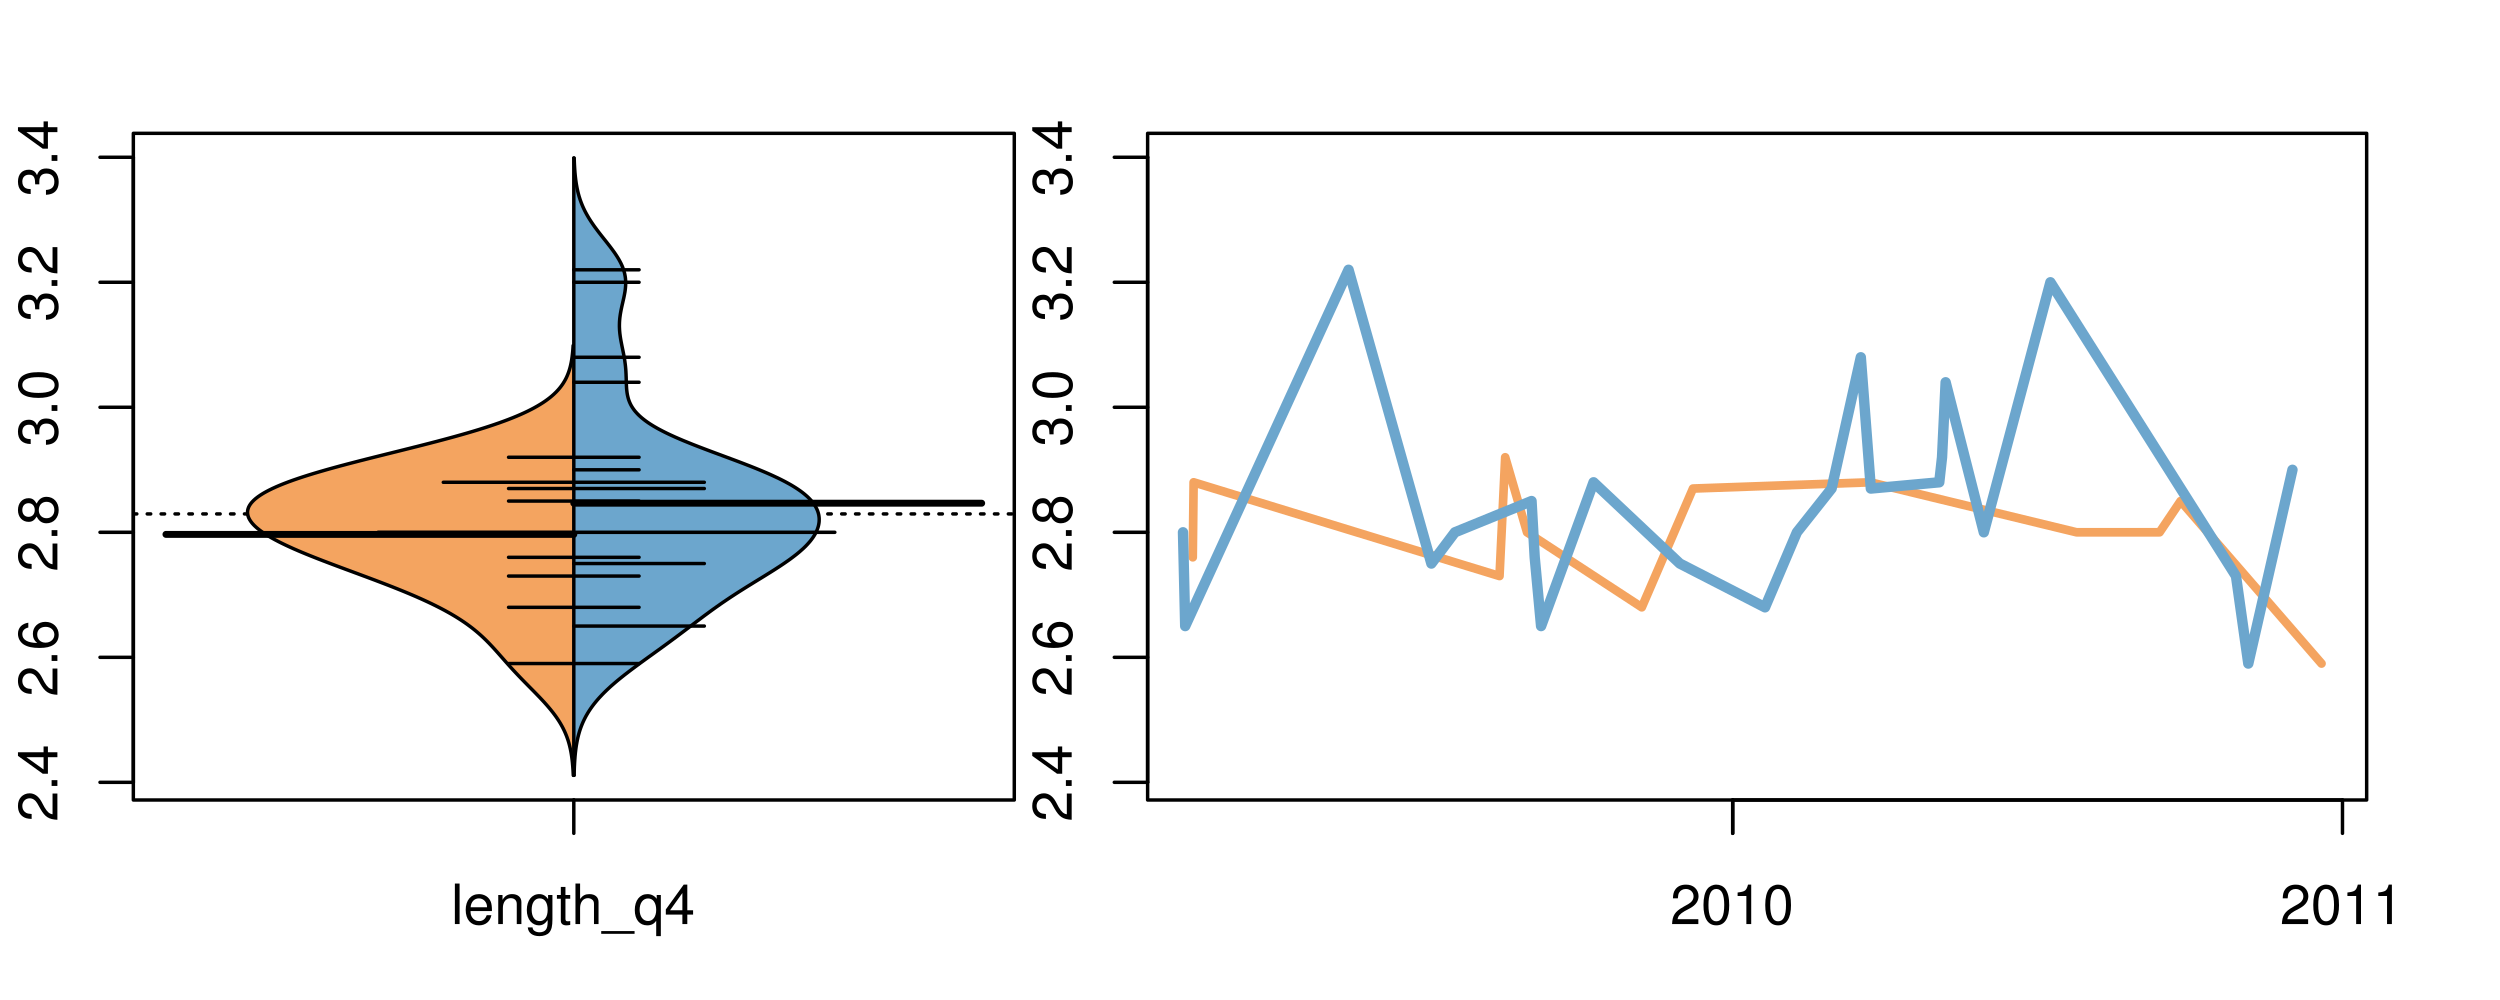 <?xml version="1.0" encoding="UTF-8"?>
<svg xmlns="http://www.w3.org/2000/svg" xmlns:xlink="http://www.w3.org/1999/xlink" width="540pt" height="216pt" viewBox="0 0 540 216" version="1.1">
<defs>
<g>
<symbol overflow="visible" id="glyph0-0">
<path style="stroke:none;" d="M -1.047 -6.078 L -1.047 -1.594 C -1.734 -1.703 -2.188 -2.094 -2.797 -3.125 L -3.438 -4.328 C -4.094 -5.516 -4.969 -6.125 -6.016 -6.125 C -6.719 -6.125 -7.375 -5.844 -7.844 -5.344 C -8.297 -4.844 -8.516 -4.219 -8.516 -3.406 C -8.516 -2.328 -8.125 -1.531 -7.406 -1.062 C -6.953 -0.75 -6.422 -0.625 -5.562 -0.594 L -5.562 -1.656 C -6.125 -1.688 -6.484 -1.766 -6.75 -1.906 C -7.266 -2.188 -7.578 -2.734 -7.578 -3.375 C -7.578 -4.328 -6.906 -5.047 -5.984 -5.047 C -5.312 -5.047 -4.734 -4.656 -4.312 -3.906 L -3.688 -2.797 C -2.672 -1.016 -1.875 -0.5 0 -0.406 L 0 -6.078 Z M -1.047 -6.078 "/>
</symbol>
<symbol overflow="visible" id="glyph0-1">
<path style="stroke:none;" d="M -1.25 -2.297 L -1.25 -1.047 L 0 -1.047 L 0 -2.297 Z M -1.25 -2.297 "/>
</symbol>
<symbol overflow="visible" id="glyph0-2">
<path style="stroke:none;" d="M -2.047 -3.922 L 0 -3.922 L 0 -4.984 L -2.047 -4.984 L -2.047 -6.234 L -2.984 -6.234 L -2.984 -4.984 L -8.516 -4.984 L -8.516 -4.203 L -3.156 -0.344 L -2.047 -0.344 Z M -2.984 -3.922 L -2.984 -1.266 L -6.703 -3.922 Z M -2.984 -3.922 "/>
</symbol>
<symbol overflow="visible" id="glyph0-3">
<path style="stroke:none;" d="M -6.281 -5.969 C -7.688 -5.766 -8.516 -4.859 -8.516 -3.562 C -8.516 -2.625 -8.047 -1.781 -7.297 -1.281 C -6.469 -0.75 -5.422 -0.516 -3.875 -0.516 C -2.453 -0.516 -1.531 -0.734 -0.781 -1.234 C -0.094 -1.688 0.281 -2.438 0.281 -3.375 C 0.281 -4.984 -0.922 -6.156 -2.594 -6.156 C -4.172 -6.156 -5.297 -5.078 -5.297 -3.547 C -5.297 -2.719 -4.969 -2.047 -4.344 -1.594 C -6.422 -1.609 -7.578 -2.281 -7.578 -3.484 C -7.578 -4.234 -7.109 -4.75 -6.281 -4.922 Z M -4.359 -3.422 C -4.359 -4.438 -3.641 -5.078 -2.516 -5.078 C -1.438 -5.078 -0.656 -4.359 -0.656 -3.391 C -0.656 -2.406 -1.469 -1.656 -2.562 -1.656 C -3.625 -1.656 -4.359 -2.375 -4.359 -3.422 Z M -4.359 -3.422 "/>
</symbol>
<symbol overflow="visible" id="glyph0-4">
<path style="stroke:none;" d="M -4.469 -4.688 C -5 -5.562 -5.438 -5.859 -6.234 -5.859 C -7.578 -5.859 -8.516 -4.812 -8.516 -3.297 C -8.516 -1.797 -7.578 -0.75 -6.234 -0.75 C -5.453 -0.75 -5.016 -1.031 -4.469 -1.891 C -4.016 -0.922 -3.297 -0.438 -2.359 -0.438 C -0.797 -0.438 0.281 -1.625 0.281 -3.297 C 0.281 -4.984 -0.797 -6.156 -2.359 -6.156 C -3.297 -6.156 -4.016 -5.672 -4.469 -4.688 Z M -7.578 -3.297 C -7.578 -4.203 -7.047 -4.781 -6.219 -4.781 C -5.422 -4.781 -4.891 -4.188 -4.891 -3.297 C -4.891 -2.406 -5.422 -1.828 -6.234 -1.828 C -7.047 -1.828 -7.578 -2.406 -7.578 -3.297 Z M -4.016 -3.297 C -4.016 -4.359 -3.344 -5.078 -2.344 -5.078 C -1.328 -5.078 -0.656 -4.359 -0.656 -3.281 C -0.656 -2.25 -1.344 -1.531 -2.344 -1.531 C -3.344 -1.531 -4.016 -2.25 -4.016 -3.297 Z M -4.016 -3.297 "/>
</symbol>
<symbol overflow="visible" id="glyph0-5">
<path style="stroke:none;" d="M -3.906 -2.656 L -3.906 -3.234 C -3.906 -4.391 -3.391 -4.984 -2.359 -4.984 C -1.297 -4.984 -0.656 -4.328 -0.656 -3.234 C -0.656 -2.078 -1.234 -1.516 -2.469 -1.438 L -2.469 -0.391 C -1.781 -0.438 -1.344 -0.547 -0.953 -0.75 C -0.141 -1.188 0.281 -2.031 0.281 -3.188 C 0.281 -4.938 -0.766 -6.078 -2.375 -6.078 C -3.453 -6.078 -4.062 -5.656 -4.406 -4.625 C -4.719 -5.422 -5.312 -5.812 -6.172 -5.812 C -7.625 -5.812 -8.516 -4.844 -8.516 -3.234 C -8.516 -1.516 -7.578 -0.594 -5.766 -0.562 L -5.766 -1.625 C -6.281 -1.625 -6.562 -1.688 -6.828 -1.812 C -7.297 -2.047 -7.578 -2.578 -7.578 -3.234 C -7.578 -4.172 -7.031 -4.734 -6.125 -4.734 C -5.531 -4.734 -5.172 -4.531 -4.984 -4.062 C -4.859 -3.766 -4.812 -3.391 -4.797 -2.656 Z M -3.906 -2.656 "/>
</symbol>
<symbol overflow="visible" id="glyph0-6">
<path style="stroke:none;" d="M -8.516 -3.297 C -8.516 -2.516 -8.156 -1.781 -7.578 -1.344 C -6.828 -0.797 -5.688 -0.516 -4.109 -0.516 C -1.25 -0.516 0.281 -1.469 0.281 -3.297 C 0.281 -5.094 -1.25 -6.078 -4.047 -6.078 C -5.703 -6.078 -6.797 -5.812 -7.578 -5.25 C -8.172 -4.812 -8.516 -4.109 -8.516 -3.297 Z M -7.578 -3.297 C -7.578 -4.438 -6.422 -5 -4.141 -5 C -1.734 -5 -0.594 -4.453 -0.594 -3.281 C -0.594 -2.156 -1.781 -1.594 -4.109 -1.594 C -6.438 -1.594 -7.578 -2.156 -7.578 -3.297 Z M -7.578 -3.297 "/>
</symbol>
<symbol overflow="visible" id="glyph0-7">
<path style="stroke:none;" d="M -8.75 -5.938 L -8.75 -4.938 L -5.5 -4.938 C -6.125 -4.531 -6.469 -3.859 -6.469 -3.016 C -6.469 -1.375 -5.156 -0.312 -3.156 -0.312 C -1.031 -0.312 0.281 -1.359 0.281 -3.047 C 0.281 -3.906 -0.047 -4.516 -0.828 -5.047 L 0 -5.047 L 0 -5.938 Z M -5.531 -3.188 C -5.531 -4.266 -4.578 -4.938 -3.078 -4.938 C -1.625 -4.938 -0.656 -4.25 -0.656 -3.188 C -0.656 -2.094 -1.625 -1.359 -3.094 -1.359 C -4.562 -1.359 -5.531 -2.094 -5.531 -3.188 Z M -5.531 -3.188 "/>
</symbol>
<symbol overflow="visible" id="glyph0-8">
<path style="stroke:none;" d="M -6.281 -3.094 L -6.281 -2.047 L -7.266 -2.047 C -7.688 -2.047 -7.906 -2.297 -7.906 -2.75 C -7.906 -2.828 -7.906 -2.875 -7.891 -3.094 L -8.719 -3.094 C -8.766 -2.875 -8.781 -2.734 -8.781 -2.531 C -8.781 -1.609 -8.25 -1.062 -7.359 -1.062 L -6.281 -1.062 L -6.281 -0.219 L -5.469 -0.219 L -5.469 -1.062 L 0 -1.062 L 0 -2.047 L -5.469 -2.047 L -5.469 -3.094 Z M -6.281 -3.094 "/>
</symbol>
<symbol overflow="visible" id="glyph0-9">
<path style="stroke:none;" d="M 1.516 -6.938 L 1.516 0.266 L 2.109 0.266 L 2.109 -6.938 Z M 1.516 -6.938 "/>
</symbol>
<symbol overflow="visible" id="glyph0-10">
<path style="stroke:none;" d="M -6.469 -3.266 C -6.469 -1.5 -5.203 -0.438 -3.094 -0.438 C -0.984 -0.438 0.281 -1.484 0.281 -3.281 C 0.281 -5.047 -0.984 -6.125 -3.047 -6.125 C -5.219 -6.125 -6.469 -5.078 -6.469 -3.266 Z M -5.547 -3.281 C -5.547 -4.406 -4.625 -5.078 -3.062 -5.078 C -1.578 -5.078 -0.641 -4.375 -0.641 -3.281 C -0.641 -2.156 -1.578 -1.469 -3.094 -1.469 C -4.609 -1.469 -5.547 -2.156 -5.547 -3.281 Z M -5.547 -3.281 "/>
</symbol>
<symbol overflow="visible" id="glyph0-11">
<path style="stroke:none;" d="M -8.75 -1.828 L -8.75 -0.812 L 0 -0.812 L 0 -1.828 Z M -8.75 -1.828 "/>
</symbol>
<symbol overflow="visible" id="glyph0-12">
<path style="stroke:none;" d="M 0 -3.422 L -6.281 -5.828 L -6.281 -4.703 L -1.188 -2.922 L -6.281 -1.25 L -6.281 -0.125 L 0 -2.328 Z M 0 -3.422 "/>
</symbol>
<symbol overflow="visible" id="glyph0-13">
<path style="stroke:none;" d="M -0.594 -6.422 C -0.562 -6.312 -0.562 -6.266 -0.562 -6.203 C -0.562 -5.859 -0.75 -5.656 -1.062 -5.656 L -4.75 -5.656 C -5.875 -5.656 -6.469 -4.844 -6.469 -3.297 C -6.469 -2.391 -6.203 -1.625 -5.734 -1.219 C -5.406 -0.922 -5.047 -0.797 -4.422 -0.781 L -4.422 -1.781 C -5.203 -1.875 -5.547 -2.328 -5.547 -3.266 C -5.547 -4.156 -5.203 -4.672 -4.609 -4.672 L -4.344 -4.672 C -3.922 -4.672 -3.75 -4.422 -3.641 -3.625 C -3.469 -2.203 -3.422 -1.984 -3.266 -1.609 C -2.969 -0.875 -2.406 -0.5 -1.578 -0.5 C -0.438 -0.5 0.281 -1.297 0.281 -2.562 C 0.281 -3.359 0 -4 -0.641 -4.703 C -0.016 -4.781 0.281 -5.094 0.281 -5.734 C 0.281 -5.938 0.25 -6.094 0.172 -6.422 Z M -1.984 -4.672 C -1.641 -4.672 -1.438 -4.578 -1.156 -4.266 C -0.797 -3.859 -0.594 -3.375 -0.594 -2.781 C -0.594 -2 -0.969 -1.547 -1.609 -1.547 C -2.266 -1.547 -2.609 -1.984 -2.766 -3.062 C -2.906 -4.109 -2.953 -4.328 -3.109 -4.672 Z M -1.984 -4.672 "/>
</symbol>
<symbol overflow="visible" id="glyph0-14">
<path style="stroke:none;" d="M 0 -5.781 L -6.281 -5.781 L -6.281 -4.781 L -2.719 -4.781 C -1.438 -4.781 -0.594 -4.109 -0.594 -3.078 C -0.594 -2.281 -1.078 -1.781 -1.844 -1.781 L -6.281 -1.781 L -6.281 -0.781 L -1.438 -0.781 C -0.391 -0.781 0.281 -1.562 0.281 -2.781 C 0.281 -3.703 -0.047 -4.297 -0.875 -4.891 L 0 -4.891 Z M 0 -5.781 "/>
</symbol>
<symbol overflow="visible" id="glyph0-15">
<path style="stroke:none;" d="M -2.812 -6.156 C -3.766 -6.156 -4.344 -6.078 -4.812 -5.906 C -5.844 -5.5 -6.469 -4.531 -6.469 -3.359 C -6.469 -1.609 -5.125 -0.484 -3.062 -0.484 C -1 -0.484 0.281 -1.578 0.281 -3.344 C 0.281 -4.781 -0.547 -5.766 -1.906 -6.031 L -1.906 -5.016 C -1.078 -4.734 -0.641 -4.172 -0.641 -3.375 C -0.641 -2.734 -0.938 -2.203 -1.469 -1.859 C -1.828 -1.625 -2.188 -1.531 -2.812 -1.531 Z M -3.625 -1.547 C -4.781 -1.625 -5.547 -2.344 -5.547 -3.344 C -5.547 -4.328 -4.734 -5.094 -3.703 -5.094 C -3.672 -5.094 -3.641 -5.094 -3.625 -5.078 Z M -3.625 -1.547 "/>
</symbol>
<symbol overflow="visible" id="glyph1-0">
<path style="stroke:none;" d="M 1.828 -8.75 L 0.812 -8.75 L 0.812 0 L 1.828 0 Z M 1.828 -8.75 "/>
</symbol>
<symbol overflow="visible" id="glyph1-1">
<path style="stroke:none;" d="M 6.156 -2.812 C 6.156 -3.766 6.078 -4.344 5.906 -4.812 C 5.5 -5.844 4.531 -6.469 3.359 -6.469 C 1.609 -6.469 0.484 -5.125 0.484 -3.062 C 0.484 -1 1.578 0.281 3.344 0.281 C 4.781 0.281 5.766 -0.547 6.031 -1.906 L 5.016 -1.906 C 4.734 -1.078 4.172 -0.641 3.375 -0.641 C 2.734 -0.641 2.203 -0.938 1.859 -1.469 C 1.625 -1.828 1.531 -2.188 1.531 -2.812 Z M 1.547 -3.625 C 1.625 -4.781 2.344 -5.547 3.344 -5.547 C 4.328 -5.547 5.094 -4.734 5.094 -3.703 C 5.094 -3.672 5.094 -3.641 5.078 -3.625 Z M 1.547 -3.625 "/>
</symbol>
<symbol overflow="visible" id="glyph1-2">
<path style="stroke:none;" d="M 0.844 -6.281 L 0.844 0 L 1.844 0 L 1.844 -3.469 C 1.844 -4.75 2.516 -5.594 3.547 -5.594 C 4.344 -5.594 4.844 -5.109 4.844 -4.359 L 4.844 0 L 5.844 0 L 5.844 -4.75 C 5.844 -5.797 5.062 -6.469 3.859 -6.469 C 2.922 -6.469 2.312 -6.109 1.766 -5.234 L 1.766 -6.281 Z M 0.844 -6.281 "/>
</symbol>
<symbol overflow="visible" id="glyph1-3">
<path style="stroke:none;" d="M 4.938 -6.281 L 4.938 -5.375 C 4.438 -6.125 3.828 -6.469 3.031 -6.469 C 1.422 -6.469 0.344 -5.078 0.344 -3.031 C 0.344 -2 0.625 -1.156 1.141 -0.562 C 1.609 -0.031 2.281 0.281 2.938 0.281 C 3.734 0.281 4.281 -0.062 4.844 -0.859 L 4.844 -0.531 C 4.844 0.328 4.734 0.844 4.484 1.188 C 4.219 1.562 3.703 1.781 3.094 1.781 C 2.641 1.781 2.234 1.656 1.953 1.438 C 1.734 1.266 1.625 1.094 1.578 0.719 L 0.547 0.719 C 0.656 1.906 1.578 2.609 3.062 2.609 C 4 2.609 4.797 2.312 5.203 1.812 C 5.688 1.234 5.875 0.438 5.875 -1.031 L 5.875 -6.281 Z M 3.125 -5.547 C 4.219 -5.547 4.844 -4.625 4.844 -3.062 C 4.844 -1.562 4.203 -0.641 3.141 -0.641 C 2.047 -0.641 1.391 -1.578 1.391 -3.094 C 1.391 -4.609 2.062 -5.547 3.125 -5.547 Z M 3.125 -5.547 "/>
</symbol>
<symbol overflow="visible" id="glyph1-4">
<path style="stroke:none;" d="M 3.047 -6.281 L 2.016 -6.281 L 2.016 -8.016 L 1.016 -8.016 L 1.016 -6.281 L 0.172 -6.281 L 0.172 -5.469 L 1.016 -5.469 L 1.016 -0.719 C 1.016 -0.078 1.453 0.281 2.234 0.281 C 2.469 0.281 2.719 0.25 3.047 0.188 L 3.047 -0.641 C 2.922 -0.609 2.766 -0.594 2.562 -0.594 C 2.141 -0.594 2.016 -0.719 2.016 -1.156 L 2.016 -5.469 L 3.047 -5.469 Z M 3.047 -6.281 "/>
</symbol>
<symbol overflow="visible" id="glyph1-5">
<path style="stroke:none;" d="M 0.844 -8.75 L 0.844 0 L 1.844 0 L 1.844 -3.469 C 1.844 -4.75 2.516 -5.594 3.547 -5.594 C 3.859 -5.594 4.188 -5.484 4.422 -5.297 C 4.719 -5.094 4.844 -4.797 4.844 -4.359 L 4.844 0 L 5.828 0 L 5.828 -4.75 C 5.828 -5.812 5.078 -6.469 3.859 -6.469 C 2.969 -6.469 2.422 -6.188 1.844 -5.422 L 1.844 -8.75 Z M 0.844 -8.75 "/>
</symbol>
<symbol overflow="visible" id="glyph1-6">
<path style="stroke:none;" d="M 6.938 1.516 L -0.266 1.516 L -0.266 2.109 L 6.938 2.109 Z M 6.938 1.516 "/>
</symbol>
<symbol overflow="visible" id="glyph1-7">
<path style="stroke:none;" d="M 5.938 2.609 L 5.938 -6.281 L 5.047 -6.281 L 5.047 -5.453 C 4.578 -6.109 3.875 -6.469 3.047 -6.469 C 1.391 -6.469 0.312 -5.109 0.312 -3.031 C 0.312 -0.984 1.344 0.281 3 0.281 C 3.875 0.281 4.469 -0.031 4.938 -0.719 L 4.938 2.609 Z M 3.188 -5.531 C 4.266 -5.531 4.938 -4.578 4.938 -3.062 C 4.938 -1.625 4.25 -0.656 3.188 -0.656 C 2.094 -0.656 1.359 -1.625 1.359 -3.094 C 1.359 -4.547 2.094 -5.531 3.188 -5.531 Z M 3.188 -5.531 "/>
</symbol>
<symbol overflow="visible" id="glyph1-8">
<path style="stroke:none;" d="M 3.922 -2.047 L 3.922 0 L 4.984 0 L 4.984 -2.047 L 6.234 -2.047 L 6.234 -2.984 L 4.984 -2.984 L 4.984 -8.516 L 4.203 -8.516 L 0.344 -3.156 L 0.344 -2.047 Z M 3.922 -2.984 L 1.266 -2.984 L 3.922 -6.703 Z M 3.922 -2.984 "/>
</symbol>
<symbol overflow="visible" id="glyph1-9">
<path style="stroke:none;" d="M 6.078 -1.047 L 1.594 -1.047 C 1.703 -1.734 2.094 -2.188 3.125 -2.797 L 4.328 -3.438 C 5.516 -4.094 6.125 -4.969 6.125 -6.016 C 6.125 -6.719 5.844 -7.375 5.344 -7.844 C 4.844 -8.297 4.219 -8.516 3.406 -8.516 C 2.328 -8.516 1.531 -8.125 1.062 -7.406 C 0.75 -6.953 0.625 -6.422 0.594 -5.562 L 1.656 -5.562 C 1.688 -6.125 1.766 -6.484 1.906 -6.75 C 2.188 -7.266 2.734 -7.578 3.375 -7.578 C 4.328 -7.578 5.047 -6.906 5.047 -5.984 C 5.047 -5.312 4.656 -4.734 3.906 -4.312 L 2.797 -3.688 C 1.016 -2.672 0.5 -1.875 0.406 0 L 6.078 0 Z M 6.078 -1.047 "/>
</symbol>
<symbol overflow="visible" id="glyph1-10">
<path style="stroke:none;" d="M 3.297 -8.516 C 2.516 -8.516 1.781 -8.156 1.344 -7.578 C 0.797 -6.828 0.516 -5.688 0.516 -4.109 C 0.516 -1.25 1.469 0.281 3.297 0.281 C 5.094 0.281 6.078 -1.25 6.078 -4.047 C 6.078 -5.703 5.812 -6.797 5.25 -7.578 C 4.812 -8.172 4.109 -8.516 3.297 -8.516 Z M 3.297 -7.578 C 4.438 -7.578 5 -6.422 5 -4.141 C 5 -1.734 4.453 -0.594 3.281 -0.594 C 2.156 -0.594 1.594 -1.781 1.594 -4.109 C 1.594 -6.438 2.156 -7.578 3.297 -7.578 Z M 3.297 -7.578 "/>
</symbol>
<symbol overflow="visible" id="glyph1-11">
<path style="stroke:none;" d="M 3.109 -6.062 L 3.109 0 L 4.156 0 L 4.156 -8.516 L 3.469 -8.516 C 3.094 -7.203 2.859 -7.016 1.219 -6.812 L 1.219 -6.062 Z M 3.109 -6.062 "/>
</symbol>
</g>
<clipPath id="clip1">
  <path d="M 28.801 28.801 L 220.086 28.801 L 220.086 173.801 L 28.801 173.801 Z M 28.801 28.801 "/>
</clipPath>
<clipPath id="clip2">
  <path d="M 247.887 28.801 L 512.199 28.801 L 512.199 173.801 L 247.887 173.801 Z M 247.887 28.801 "/>
</clipPath>
<clipPath id="clip3">
  <path d="M 233.484 14.398 L 526.598 14.398 L 526.598 188.199 L 233.484 188.199 Z M 233.484 14.398 "/>
</clipPath>
<clipPath id="clip4">
  <path d="M 247.887 28.801 L 512.199 28.801 L 512.199 173.801 L 247.887 173.801 Z M 247.887 28.801 "/>
</clipPath>
</defs>
<g id="surface931">
<path style="fill:none;stroke-width:0.75;stroke-linecap:round;stroke-linejoin:round;stroke:rgb(0%,0%,0%);stroke-opacity:1;stroke-miterlimit:10;" d="M 28.801 172.801 L 219.086 172.801 L 219.086 28.801 L 28.801 28.801 L 28.801 172.801 "/>
<path style="fill:none;stroke-width:0.75;stroke-linecap:round;stroke-linejoin:round;stroke:rgb(0%,0%,0%);stroke-opacity:1;stroke-miterlimit:10;" d="M 28.801 168.98 L 28.801 33.969 "/>
<path style="fill:none;stroke-width:0.75;stroke-linecap:round;stroke-linejoin:round;stroke:rgb(0%,0%,0%);stroke-opacity:1;stroke-miterlimit:10;" d="M 28.801 168.98 L 21.602 168.98 "/>
<path style="fill:none;stroke-width:0.75;stroke-linecap:round;stroke-linejoin:round;stroke:rgb(0%,0%,0%);stroke-opacity:1;stroke-miterlimit:10;" d="M 28.801 141.98 L 21.602 141.98 "/>
<path style="fill:none;stroke-width:0.75;stroke-linecap:round;stroke-linejoin:round;stroke:rgb(0%,0%,0%);stroke-opacity:1;stroke-miterlimit:10;" d="M 28.801 114.977 L 21.602 114.977 "/>
<path style="fill:none;stroke-width:0.75;stroke-linecap:round;stroke-linejoin:round;stroke:rgb(0%,0%,0%);stroke-opacity:1;stroke-miterlimit:10;" d="M 28.801 87.973 L 21.602 87.973 "/>
<path style="fill:none;stroke-width:0.75;stroke-linecap:round;stroke-linejoin:round;stroke:rgb(0%,0%,0%);stroke-opacity:1;stroke-miterlimit:10;" d="M 28.801 60.973 L 21.602 60.973 "/>
<path style="fill:none;stroke-width:0.75;stroke-linecap:round;stroke-linejoin:round;stroke:rgb(0%,0%,0%);stroke-opacity:1;stroke-miterlimit:10;" d="M 28.801 33.969 L 21.602 33.969 "/>
<g style="fill:rgb(0%,0%,0%);fill-opacity:1;">
  <use xlink:href="#glyph0-0" x="12.396" y="177.48"/>
  <use xlink:href="#glyph0-1" x="12.396" y="170.809"/>
  <use xlink:href="#glyph0-2" x="12.396" y="167.473"/>
</g>
<g style="fill:rgb(0%,0%,0%);fill-opacity:1;">
  <use xlink:href="#glyph0-0" x="12.396" y="150.48"/>
  <use xlink:href="#glyph0-1" x="12.396" y="143.809"/>
  <use xlink:href="#glyph0-3" x="12.396" y="140.473"/>
</g>
<g style="fill:rgb(0%,0%,0%);fill-opacity:1;">
  <use xlink:href="#glyph0-0" x="12.396" y="123.477"/>
  <use xlink:href="#glyph0-1" x="12.396" y="116.805"/>
  <use xlink:href="#glyph0-4" x="12.396" y="113.469"/>
</g>
<g style="fill:rgb(0%,0%,0%);fill-opacity:1;">
  <use xlink:href="#glyph0-5" x="12.396" y="96.473"/>
  <use xlink:href="#glyph0-1" x="12.396" y="89.801"/>
  <use xlink:href="#glyph0-6" x="12.396" y="86.465"/>
</g>
<g style="fill:rgb(0%,0%,0%);fill-opacity:1;">
  <use xlink:href="#glyph0-5" x="12.396" y="69.473"/>
  <use xlink:href="#glyph0-1" x="12.396" y="62.801"/>
  <use xlink:href="#glyph0-0" x="12.396" y="59.465"/>
</g>
<g style="fill:rgb(0%,0%,0%);fill-opacity:1;">
  <use xlink:href="#glyph0-5" x="12.396" y="42.469"/>
  <use xlink:href="#glyph0-1" x="12.396" y="35.797"/>
  <use xlink:href="#glyph0-2" x="12.396" y="32.461"/>
</g>
<path style="fill:none;stroke-width:0.75;stroke-linecap:round;stroke-linejoin:round;stroke:rgb(0%,0%,0%);stroke-opacity:1;stroke-miterlimit:10;" d="M 123.941 172.801 L 123.941 172.801 "/>
<path style="fill:none;stroke-width:0.75;stroke-linecap:round;stroke-linejoin:round;stroke:rgb(0%,0%,0%);stroke-opacity:1;stroke-miterlimit:10;" d="M 123.941 172.801 L 123.941 180 "/>
<g style="fill:rgb(0%,0%,0%);fill-opacity:1;">
  <use xlink:href="#glyph1-0" x="97.441" y="199.596"/>
  <use xlink:href="#glyph1-1" x="100.105" y="199.596"/>
  <use xlink:href="#glyph1-2" x="106.777" y="199.596"/>
  <use xlink:href="#glyph1-3" x="113.449" y="199.596"/>
  <use xlink:href="#glyph1-4" x="120.121" y="199.596"/>
  <use xlink:href="#glyph1-5" x="123.457" y="199.596"/>
  <use xlink:href="#glyph1-6" x="130.129" y="199.596"/>
  <use xlink:href="#glyph1-7" x="136.801" y="199.596"/>
  <use xlink:href="#glyph1-8" x="143.473" y="199.596"/>
</g>
<g clip-path="url(#clip1)" clip-rule="nonzero">
<path style="fill:none;stroke-width:0.75;stroke-linecap:round;stroke-linejoin:round;stroke:rgb(0%,0%,0%);stroke-opacity:1;stroke-dasharray:0.75,2.25;stroke-miterlimit:10;" d="M 28.801 111.004 L 219.086 111.004 "/>
<path style=" stroke:none;fill-rule:nonzero;fill:rgb(95.686%,64.314%,37.647%);fill-opacity:1;" d="M 123.941 74.637 L 123.797 74.637 L 123.785 74.82 L 123.773 75 L 123.762 75.184 L 123.746 75.363 L 123.734 75.547 L 123.719 75.727 L 123.703 75.91 L 123.688 76.09 L 123.668 76.273 L 123.648 76.453 L 123.629 76.637 L 123.605 76.816 L 123.586 77 L 123.559 77.18 L 123.535 77.363 L 123.508 77.543 L 123.48 77.727 L 123.449 77.906 L 123.418 78.09 L 123.383 78.27 L 123.348 78.453 L 123.309 78.633 L 123.27 78.816 L 123.227 78.996 L 123.184 79.18 L 123.137 79.359 L 123.086 79.543 L 123.035 79.723 L 122.98 79.906 L 122.922 80.086 L 122.863 80.27 L 122.797 80.449 L 122.73 80.633 L 122.66 80.812 L 122.586 80.996 L 122.512 81.176 L 122.43 81.359 L 122.348 81.539 L 122.258 81.723 L 122.164 81.902 L 122.066 82.086 L 121.965 82.266 L 121.859 82.449 L 121.746 82.629 L 121.633 82.812 L 121.512 82.992 L 121.383 83.176 L 121.254 83.355 L 121.113 83.539 L 120.973 83.719 L 120.824 83.902 L 120.668 84.082 L 120.508 84.266 L 120.34 84.445 L 120.168 84.629 L 119.984 84.812 L 119.797 84.992 L 119.605 85.176 L 119.402 85.355 L 119.195 85.539 L 118.977 85.719 L 118.75 85.902 L 118.52 86.082 L 118.277 86.266 L 118.031 86.445 L 117.773 86.629 L 117.508 86.809 L 117.234 86.992 L 116.949 87.172 L 116.66 87.355 L 116.355 87.535 L 116.047 87.719 L 115.727 87.898 L 115.398 88.082 L 115.062 88.262 L 114.711 88.445 L 114.355 88.625 L 113.988 88.809 L 113.609 88.988 L 113.223 89.172 L 112.824 89.352 L 112.418 89.535 L 112 89.715 L 111.574 89.898 L 111.137 90.078 L 110.688 90.262 L 110.23 90.441 L 109.762 90.625 L 109.281 90.805 L 108.793 90.988 L 108.293 91.168 L 107.789 91.352 L 107.266 91.531 L 106.738 91.715 L 106.199 91.895 L 105.652 92.078 L 105.098 92.258 L 104.527 92.441 L 103.953 92.621 L 103.367 92.805 L 102.773 92.984 L 102.168 93.168 L 101.555 93.348 L 100.938 93.531 L 100.309 93.711 L 99.672 93.895 L 99.027 94.074 L 98.375 94.258 L 97.719 94.438 L 97.051 94.621 L 96.379 94.801 L 95.703 94.984 L 95.016 95.164 L 94.328 95.348 L 93.633 95.527 L 92.934 95.711 L 92.227 95.891 L 91.52 96.074 L 90.805 96.254 L 90.09 96.438 L 89.367 96.617 L 88.645 96.801 L 87.922 96.98 L 87.195 97.164 L 86.469 97.344 L 85.738 97.527 L 85.008 97.707 L 84.281 97.891 L 83.551 98.07 L 82.82 98.254 L 82.094 98.434 L 81.367 98.617 L 80.645 98.797 L 79.922 98.98 L 79.203 99.16 L 78.488 99.344 L 77.777 99.523 L 77.066 99.707 L 76.367 99.887 L 75.668 100.07 L 74.973 100.25 L 74.289 100.434 L 73.605 100.613 L 72.934 100.797 L 72.27 100.977 L 71.609 101.16 L 70.957 101.34 L 70.312 101.523 L 69.68 101.707 L 69.055 101.887 L 68.438 102.07 L 67.832 102.25 L 67.23 102.434 L 66.648 102.613 L 66.07 102.797 L 65.504 102.977 L 64.949 103.16 L 64.406 103.34 L 63.875 103.523 L 63.355 103.703 L 62.848 103.887 L 62.352 104.066 L 61.867 104.25 L 61.398 104.43 L 60.938 104.613 L 60.496 104.793 L 60.062 104.977 L 59.645 105.156 L 59.242 105.34 L 58.844 105.52 L 58.473 105.703 L 58.105 105.883 L 57.754 106.066 L 57.418 106.246 L 57.09 106.43 L 56.785 106.609 L 56.488 106.793 L 56.207 106.973 L 55.941 107.156 L 55.684 107.336 L 55.449 107.52 L 55.219 107.699 L 55.012 107.883 L 54.812 108.062 L 54.629 108.246 L 54.461 108.426 L 54.301 108.609 L 54.16 108.789 L 54.031 108.973 L 53.914 109.152 L 53.812 109.336 L 53.719 109.516 L 53.648 109.699 L 53.586 109.879 L 53.535 110.062 L 53.5 110.242 L 53.473 110.426 L 53.469 110.605 L 53.465 110.789 L 53.484 110.969 L 53.512 111.152 L 53.547 111.332 L 53.602 111.516 L 53.664 111.695 L 53.738 111.879 L 53.828 112.059 L 53.926 112.242 L 54.039 112.422 L 54.156 112.605 L 54.293 112.785 L 54.434 112.969 L 54.59 113.148 L 54.758 113.332 L 54.93 113.512 L 55.121 113.695 L 55.316 113.875 L 55.527 114.059 L 55.746 114.238 L 55.969 114.422 L 56.211 114.602 L 56.457 114.785 L 56.715 114.965 L 56.98 115.148 L 57.254 115.328 L 57.539 115.512 L 57.832 115.691 L 58.137 115.875 L 58.445 116.055 L 58.762 116.238 L 59.09 116.418 L 59.422 116.602 L 59.77 116.781 L 60.117 116.965 L 60.473 117.145 L 60.84 117.328 L 61.211 117.508 L 61.59 117.691 L 61.973 117.871 L 62.367 118.055 L 62.766 118.234 L 63.168 118.418 L 63.578 118.602 L 63.996 118.781 L 64.418 118.965 L 64.844 119.145 L 65.273 119.328 L 65.711 119.508 L 66.152 119.691 L 66.598 119.871 L 67.047 120.055 L 67.504 120.234 L 67.961 120.418 L 68.422 120.598 L 68.887 120.781 L 69.355 120.961 L 69.824 121.145 L 70.301 121.324 L 70.777 121.508 L 71.254 121.688 L 71.734 121.871 L 72.219 122.051 L 72.703 122.234 L 73.188 122.414 L 73.676 122.598 L 74.164 122.777 L 74.652 122.961 L 75.145 123.141 L 75.633 123.324 L 76.125 123.504 L 76.613 123.688 L 77.105 123.867 L 77.594 124.051 L 78.082 124.23 L 78.57 124.414 L 79.059 124.594 L 79.547 124.777 L 80.031 124.957 L 80.516 125.141 L 80.996 125.32 L 81.477 125.504 L 81.953 125.684 L 82.43 125.867 L 82.902 126.047 L 83.375 126.23 L 83.844 126.41 L 84.309 126.594 L 84.773 126.773 L 85.23 126.957 L 85.688 127.137 L 86.141 127.32 L 86.59 127.5 L 87.035 127.684 L 87.477 127.863 L 87.914 128.047 L 88.352 128.227 L 88.781 128.41 L 89.207 128.59 L 89.629 128.773 L 90.047 128.953 L 90.457 129.137 L 90.867 129.316 L 91.27 129.5 L 91.668 129.68 L 92.062 129.863 L 92.453 130.043 L 92.836 130.227 L 93.219 130.406 L 93.59 130.59 L 93.961 130.77 L 94.324 130.953 L 94.684 131.133 L 95.039 131.316 L 95.387 131.496 L 95.73 131.68 L 96.07 131.859 L 96.402 132.043 L 96.73 132.223 L 97.055 132.406 L 97.375 132.586 L 97.684 132.77 L 97.992 132.949 L 98.293 133.133 L 98.59 133.312 L 98.883 133.496 L 99.168 133.676 L 99.453 133.859 L 99.73 134.039 L 100 134.223 L 100.27 134.402 L 100.531 134.586 L 100.789 134.766 L 101.043 134.949 L 101.289 135.133 L 101.535 135.312 L 101.773 135.496 L 102.012 135.676 L 102.242 135.859 L 102.469 136.039 L 102.691 136.223 L 102.91 136.402 L 103.125 136.586 L 103.336 136.766 L 103.543 136.949 L 103.75 137.129 L 103.949 137.312 L 104.148 137.492 L 104.344 137.676 L 104.535 137.855 L 104.723 138.039 L 104.91 138.219 L 105.273 138.582 L 105.453 138.766 L 105.633 138.945 L 105.805 139.129 L 105.98 139.309 L 106.148 139.492 L 106.32 139.672 L 106.488 139.855 L 106.656 140.035 L 106.82 140.219 L 106.984 140.398 L 107.148 140.582 L 107.309 140.762 L 107.473 140.945 L 107.633 141.125 L 107.793 141.309 L 107.953 141.488 L 108.113 141.672 L 108.273 141.852 L 108.434 142.035 L 108.594 142.215 L 108.754 142.398 L 108.914 142.578 L 109.074 142.762 L 109.234 142.941 L 109.395 143.125 L 109.559 143.305 L 109.719 143.488 L 109.883 143.668 L 110.047 143.852 L 110.211 144.031 L 110.375 144.215 L 110.543 144.395 L 110.707 144.578 L 110.875 144.758 L 111.043 144.941 L 111.215 145.121 L 111.383 145.305 L 111.555 145.484 L 111.727 145.668 L 111.898 145.848 L 112.07 146.031 L 112.246 146.211 L 112.418 146.395 L 112.594 146.574 L 112.77 146.758 L 112.949 146.938 L 113.125 147.121 L 113.301 147.301 L 113.48 147.484 L 113.66 147.664 L 113.84 147.848 L 114.016 148.027 L 114.195 148.211 L 114.375 148.391 L 114.555 148.574 L 114.734 148.754 L 114.914 148.938 L 115.094 149.117 L 115.273 149.301 L 115.449 149.48 L 115.629 149.664 L 115.805 149.844 L 115.98 150.027 L 116.156 150.207 L 116.332 150.391 L 116.508 150.57 L 116.68 150.754 L 116.852 150.934 L 117.023 151.117 L 117.191 151.297 L 117.359 151.48 L 117.527 151.66 L 117.691 151.844 L 117.852 152.027 L 118.016 152.207 L 118.176 152.391 L 118.332 152.57 L 118.488 152.754 L 118.641 152.934 L 118.793 153.117 L 118.941 153.297 L 119.09 153.48 L 119.234 153.66 L 119.379 153.844 L 119.52 154.023 L 119.656 154.207 L 119.793 154.387 L 119.926 154.57 L 120.059 154.75 L 120.188 154.934 L 120.312 155.113 L 120.434 155.297 L 120.555 155.477 L 120.676 155.66 L 120.789 155.84 L 120.902 156.023 L 121.012 156.203 L 121.117 156.387 L 121.223 156.566 L 121.324 156.75 L 121.426 156.93 L 121.523 157.113 L 121.617 157.293 L 121.707 157.477 L 121.797 157.656 L 121.883 157.84 L 121.969 158.02 L 122.047 158.203 L 122.129 158.383 L 122.203 158.566 L 122.277 158.746 L 122.352 158.93 L 122.418 159.109 L 122.488 159.293 L 122.551 159.473 L 122.613 159.656 L 122.676 159.836 L 122.734 160.02 L 122.789 160.199 L 122.844 160.383 L 122.895 160.562 L 122.945 160.746 L 122.992 160.926 L 123.039 161.109 L 123.082 161.289 L 123.125 161.473 L 123.168 161.652 L 123.207 161.836 L 123.242 162.016 L 123.281 162.199 L 123.316 162.379 L 123.348 162.562 L 123.379 162.742 L 123.41 162.926 L 123.438 163.105 L 123.465 163.289 L 123.492 163.469 L 123.516 163.652 L 123.539 163.832 L 123.562 164.016 L 123.586 164.195 L 123.605 164.379 L 123.625 164.559 L 123.645 164.742 L 123.66 164.922 L 123.676 165.105 L 123.691 165.285 L 123.707 165.469 L 123.723 165.648 L 123.734 165.832 L 123.75 166.012 L 123.762 166.195 L 123.773 166.375 L 123.781 166.559 L 123.793 166.738 L 123.801 166.922 L 123.812 167.102 L 123.82 167.285 L 123.828 167.465 L 123.941 167.465 Z M 123.941 74.637 "/>
<path style="fill:none;stroke-width:0.75;stroke-linecap:round;stroke-linejoin:round;stroke:rgb(0%,0%,0%);stroke-opacity:1;stroke-miterlimit:10;" d="M 123.941 74.637 L 123.797 74.637 L 123.785 74.82 L 123.773 75 L 123.762 75.184 L 123.746 75.363 L 123.734 75.547 L 123.719 75.727 L 123.703 75.91 L 123.688 76.09 L 123.668 76.273 L 123.648 76.453 L 123.629 76.637 L 123.605 76.816 L 123.586 77 L 123.559 77.18 L 123.535 77.363 L 123.508 77.543 L 123.48 77.727 L 123.449 77.906 L 123.418 78.09 L 123.383 78.27 L 123.348 78.453 L 123.309 78.633 L 123.27 78.816 L 123.227 78.996 L 123.184 79.18 L 123.137 79.359 L 123.086 79.543 L 123.035 79.723 L 122.98 79.906 L 122.922 80.086 L 122.863 80.27 L 122.797 80.449 L 122.73 80.633 L 122.66 80.812 L 122.586 80.996 L 122.512 81.176 L 122.43 81.359 L 122.348 81.539 L 122.258 81.723 L 122.164 81.902 L 122.066 82.086 L 121.965 82.266 L 121.859 82.449 L 121.746 82.629 L 121.633 82.812 L 121.512 82.992 L 121.383 83.176 L 121.254 83.355 L 121.113 83.539 L 120.973 83.719 L 120.824 83.902 L 120.668 84.082 L 120.508 84.266 L 120.34 84.445 L 120.168 84.629 L 119.984 84.812 L 119.797 84.992 L 119.605 85.176 L 119.402 85.355 L 119.195 85.539 L 118.977 85.719 L 118.75 85.902 L 118.52 86.082 L 118.277 86.266 L 118.031 86.445 L 117.773 86.629 L 117.508 86.809 L 117.234 86.992 L 116.949 87.172 L 116.66 87.355 L 116.355 87.535 L 116.047 87.719 L 115.727 87.898 L 115.398 88.082 L 115.062 88.262 L 114.711 88.445 L 114.355 88.625 L 113.988 88.809 L 113.609 88.988 L 113.223 89.172 L 112.824 89.352 L 112.418 89.535 L 112 89.715 L 111.574 89.898 L 111.137 90.078 L 110.688 90.262 L 110.23 90.441 L 109.762 90.625 L 109.281 90.805 L 108.793 90.988 L 108.293 91.168 L 107.789 91.352 L 107.266 91.531 L 106.738 91.715 L 106.199 91.895 L 105.652 92.078 L 105.098 92.258 L 104.527 92.441 L 103.953 92.621 L 103.367 92.805 L 102.773 92.984 L 102.168 93.168 L 101.555 93.348 L 100.938 93.531 L 100.309 93.711 L 99.672 93.895 L 99.027 94.074 L 98.375 94.258 L 97.719 94.438 L 97.051 94.621 L 96.379 94.801 L 95.703 94.984 L 95.016 95.164 L 94.328 95.348 L 93.633 95.527 L 92.934 95.711 L 92.227 95.891 L 91.52 96.074 L 90.805 96.254 L 90.09 96.438 L 89.367 96.617 L 88.645 96.801 L 87.922 96.98 L 87.195 97.164 L 86.469 97.344 L 85.738 97.527 L 85.008 97.707 L 84.281 97.891 L 83.551 98.07 L 82.82 98.254 L 82.094 98.434 L 81.367 98.617 L 80.645 98.797 L 79.922 98.98 L 79.203 99.16 L 78.488 99.344 L 77.777 99.523 L 77.066 99.707 L 76.367 99.887 L 75.668 100.07 L 74.973 100.25 L 74.289 100.434 L 73.605 100.613 L 72.934 100.797 L 72.27 100.977 L 71.609 101.16 L 70.957 101.34 L 70.312 101.523 L 69.68 101.707 L 69.055 101.887 L 68.438 102.07 L 67.832 102.25 L 67.23 102.434 L 66.648 102.613 L 66.07 102.797 L 65.504 102.977 L 64.949 103.16 L 64.406 103.34 L 63.875 103.523 L 63.355 103.703 L 62.848 103.887 L 62.352 104.066 L 61.867 104.25 L 61.398 104.43 L 60.938 104.613 L 60.496 104.793 L 60.062 104.977 L 59.645 105.156 L 59.242 105.34 L 58.844 105.52 L 58.473 105.703 L 58.105 105.883 L 57.754 106.066 L 57.418 106.246 L 57.09 106.43 L 56.785 106.609 L 56.488 106.793 L 56.207 106.973 L 55.941 107.156 L 55.684 107.336 L 55.449 107.52 L 55.219 107.699 L 55.012 107.883 L 54.812 108.062 L 54.629 108.246 L 54.461 108.426 L 54.301 108.609 L 54.16 108.789 L 54.031 108.973 L 53.914 109.152 L 53.812 109.336 L 53.719 109.516 L 53.648 109.699 L 53.586 109.879 L 53.535 110.062 L 53.5 110.242 L 53.473 110.426 L 53.469 110.605 L 53.465 110.789 L 53.484 110.969 L 53.512 111.152 L 53.547 111.332 L 53.602 111.516 L 53.664 111.695 L 53.738 111.879 L 53.828 112.059 L 53.926 112.242 L 54.039 112.422 L 54.156 112.605 L 54.293 112.785 L 54.434 112.969 L 54.59 113.148 L 54.758 113.332 L 54.93 113.512 L 55.121 113.695 L 55.316 113.875 L 55.527 114.059 L 55.746 114.238 L 55.969 114.422 L 56.211 114.602 L 56.457 114.785 L 56.715 114.965 L 56.98 115.148 L 57.254 115.328 L 57.539 115.512 L 57.832 115.691 L 58.137 115.875 L 58.445 116.055 L 58.762 116.238 L 59.09 116.418 L 59.422 116.602 L 59.77 116.781 L 60.117 116.965 L 60.473 117.145 L 60.84 117.328 L 61.211 117.508 L 61.59 117.691 L 61.973 117.871 L 62.367 118.055 L 62.766 118.234 L 63.168 118.418 L 63.578 118.602 L 63.996 118.781 L 64.418 118.965 L 64.844 119.145 L 65.273 119.328 L 65.711 119.508 L 66.152 119.691 L 66.598 119.871 L 67.047 120.055 L 67.504 120.234 L 67.961 120.418 L 68.422 120.598 L 68.887 120.781 L 69.355 120.961 L 69.824 121.145 L 70.301 121.324 L 70.777 121.508 L 71.254 121.688 L 71.734 121.871 L 72.219 122.051 L 72.703 122.234 L 73.188 122.414 L 73.676 122.598 L 74.164 122.777 L 74.652 122.961 L 75.145 123.141 L 75.633 123.324 L 76.125 123.504 L 76.613 123.688 L 77.105 123.867 L 77.594 124.051 L 78.082 124.23 L 78.57 124.414 L 79.059 124.594 L 79.547 124.777 L 80.031 124.957 L 80.516 125.141 L 80.996 125.32 L 81.477 125.504 L 81.953 125.684 L 82.43 125.867 L 82.902 126.047 L 83.375 126.23 L 83.844 126.41 L 84.309 126.594 L 84.773 126.773 L 85.23 126.957 L 85.688 127.137 L 86.141 127.32 L 86.59 127.5 L 87.035 127.684 L 87.477 127.863 L 87.914 128.047 L 88.352 128.227 L 88.781 128.41 L 89.207 128.59 L 89.629 128.773 L 90.047 128.953 L 90.457 129.137 L 90.867 129.316 L 91.27 129.5 L 91.668 129.68 L 92.062 129.863 L 92.453 130.043 L 92.836 130.227 L 93.219 130.406 L 93.59 130.59 L 93.961 130.77 L 94.324 130.953 L 94.684 131.133 L 95.039 131.316 L 95.387 131.496 L 95.73 131.68 L 96.07 131.859 L 96.402 132.043 L 96.73 132.223 L 97.055 132.406 L 97.375 132.586 L 97.684 132.77 L 97.992 132.949 L 98.293 133.133 L 98.59 133.312 L 98.883 133.496 L 99.168 133.676 L 99.453 133.859 L 99.73 134.039 L 100 134.223 L 100.27 134.402 L 100.531 134.586 L 100.789 134.766 L 101.043 134.949 L 101.289 135.133 L 101.535 135.312 L 101.773 135.496 L 102.012 135.676 L 102.242 135.859 L 102.469 136.039 L 102.691 136.223 L 102.91 136.402 L 103.125 136.586 L 103.336 136.766 L 103.543 136.949 L 103.75 137.129 L 103.949 137.312 L 104.148 137.492 L 104.344 137.676 L 104.535 137.855 L 104.723 138.039 L 104.91 138.219 L 105.273 138.582 L 105.453 138.766 L 105.633 138.945 L 105.805 139.129 L 105.98 139.309 L 106.148 139.492 L 106.32 139.672 L 106.488 139.855 L 106.656 140.035 L 106.82 140.219 L 106.984 140.398 L 107.148 140.582 L 107.309 140.762 L 107.473 140.945 L 107.633 141.125 L 107.793 141.309 L 107.953 141.488 L 108.113 141.672 L 108.273 141.852 L 108.434 142.035 L 108.594 142.215 L 108.754 142.398 L 108.914 142.578 L 109.074 142.762 L 109.234 142.941 L 109.395 143.125 L 109.559 143.305 L 109.719 143.488 L 109.883 143.668 L 110.047 143.852 L 110.211 144.031 L 110.375 144.215 L 110.543 144.395 L 110.707 144.578 L 110.875 144.758 L 111.043 144.941 L 111.215 145.121 L 111.383 145.305 L 111.555 145.484 L 111.727 145.668 L 111.898 145.848 L 112.07 146.031 L 112.246 146.211 L 112.418 146.395 L 112.594 146.574 L 112.77 146.758 L 112.949 146.938 L 113.125 147.121 L 113.301 147.301 L 113.48 147.484 L 113.66 147.664 L 113.84 147.848 L 114.016 148.027 L 114.195 148.211 L 114.375 148.391 L 114.555 148.574 L 114.734 148.754 L 114.914 148.938 L 115.094 149.117 L 115.273 149.301 L 115.449 149.48 L 115.629 149.664 L 115.805 149.844 L 115.98 150.027 L 116.156 150.207 L 116.332 150.391 L 116.508 150.57 L 116.68 150.754 L 116.852 150.934 L 117.023 151.117 L 117.191 151.297 L 117.359 151.48 L 117.527 151.66 L 117.691 151.844 L 117.852 152.027 L 118.016 152.207 L 118.176 152.391 L 118.332 152.57 L 118.488 152.754 L 118.641 152.934 L 118.793 153.117 L 118.941 153.297 L 119.09 153.48 L 119.234 153.66 L 119.379 153.844 L 119.52 154.023 L 119.656 154.207 L 119.793 154.387 L 119.926 154.57 L 120.059 154.75 L 120.188 154.934 L 120.312 155.113 L 120.434 155.297 L 120.555 155.477 L 120.676 155.66 L 120.789 155.84 L 120.902 156.023 L 121.012 156.203 L 121.117 156.387 L 121.223 156.566 L 121.324 156.75 L 121.426 156.93 L 121.523 157.113 L 121.617 157.293 L 121.707 157.477 L 121.797 157.656 L 121.883 157.84 L 121.969 158.02 L 122.047 158.203 L 122.129 158.383 L 122.203 158.566 L 122.277 158.746 L 122.352 158.93 L 122.418 159.109 L 122.488 159.293 L 122.551 159.473 L 122.613 159.656 L 122.676 159.836 L 122.734 160.02 L 122.789 160.199 L 122.844 160.383 L 122.895 160.562 L 122.945 160.746 L 122.992 160.926 L 123.039 161.109 L 123.082 161.289 L 123.125 161.473 L 123.168 161.652 L 123.207 161.836 L 123.242 162.016 L 123.281 162.199 L 123.316 162.379 L 123.348 162.562 L 123.379 162.742 L 123.41 162.926 L 123.438 163.105 L 123.465 163.289 L 123.492 163.469 L 123.516 163.652 L 123.539 163.832 L 123.562 164.016 L 123.586 164.195 L 123.605 164.379 L 123.625 164.559 L 123.645 164.742 L 123.66 164.922 L 123.676 165.105 L 123.691 165.285 L 123.707 165.469 L 123.723 165.648 L 123.734 165.832 L 123.75 166.012 L 123.762 166.195 L 123.773 166.375 L 123.781 166.559 L 123.793 166.738 L 123.801 166.922 L 123.812 167.102 L 123.82 167.285 L 123.828 167.465 L 123.941 167.465 "/>
<path style=" stroke:none;fill-rule:nonzero;fill:rgb(42.353%,65.098%,80.392%);fill-opacity:1;" d="M 123.941 167.465 L 124.008 167.465 L 124.012 167.207 L 124.035 166.422 L 124.047 166.16 L 124.055 165.902 L 124.078 165.379 L 124.094 165.117 L 124.105 164.855 L 124.121 164.598 L 124.137 164.336 L 124.176 163.812 L 124.195 163.555 L 124.215 163.293 L 124.242 163.031 L 124.266 162.77 L 124.293 162.508 L 124.324 162.25 L 124.387 161.727 L 124.422 161.465 L 124.461 161.203 L 124.5 160.945 L 124.641 160.16 L 124.691 159.898 L 124.75 159.641 L 124.805 159.379 L 124.867 159.117 L 124.934 158.855 L 125.004 158.594 L 125.078 158.336 L 125.152 158.074 L 125.234 157.812 L 125.32 157.551 L 125.41 157.289 L 125.504 157.031 L 125.602 156.77 L 125.707 156.508 L 125.816 156.246 L 125.93 155.984 L 126.047 155.727 L 126.172 155.465 L 126.301 155.203 L 126.574 154.68 L 126.723 154.422 L 126.875 154.16 L 127.031 153.898 L 127.195 153.637 L 127.367 153.375 L 127.539 153.117 L 127.723 152.855 L 127.91 152.594 L 128.105 152.332 L 128.305 152.07 L 128.512 151.812 L 128.723 151.551 L 128.941 151.289 L 129.168 151.027 L 129.398 150.766 L 129.637 150.508 L 130.129 149.984 L 130.387 149.723 L 130.648 149.461 L 130.914 149.203 L 131.188 148.941 L 131.75 148.418 L 132.039 148.156 L 132.336 147.898 L 132.637 147.637 L 132.941 147.375 L 133.25 147.113 L 133.566 146.852 L 133.883 146.594 L 134.207 146.332 L 134.863 145.809 L 135.199 145.551 L 135.879 145.027 L 136.223 144.766 L 136.57 144.504 L 136.918 144.246 L 137.27 143.984 L 138.336 143.199 L 138.695 142.941 L 139.414 142.418 L 139.777 142.156 L 140.137 141.895 L 140.5 141.637 L 141.227 141.113 L 141.586 140.852 L 141.949 140.59 L 142.312 140.332 L 143.75 139.285 L 144.105 139.027 L 145.172 138.242 L 145.523 137.98 L 145.875 137.723 L 146.223 137.461 L 146.574 137.199 L 147.27 136.676 L 147.613 136.418 L 147.961 136.156 L 148.992 135.371 L 149.336 135.113 L 149.684 134.852 L 150.715 134.066 L 151.062 133.809 L 152.105 133.023 L 152.457 132.762 L 152.812 132.504 L 153.164 132.242 L 153.883 131.719 L 154.246 131.457 L 154.609 131.199 L 155.723 130.414 L 156.102 130.152 L 156.484 129.895 L 156.867 129.633 L 157.648 129.109 L 158.043 128.848 L 158.441 128.59 L 158.84 128.328 L 159.652 127.805 L 160.062 127.547 L 160.891 127.023 L 161.309 126.762 L 161.73 126.5 L 162.152 126.242 L 162.996 125.719 L 163.848 125.195 L 164.273 124.938 L 164.695 124.676 L 165.121 124.414 L 165.543 124.152 L 165.961 123.891 L 166.379 123.633 L 167.207 123.109 L 167.613 122.848 L 168.016 122.586 L 168.418 122.328 L 169.199 121.805 L 169.582 121.543 L 169.957 121.281 L 170.328 121.023 L 170.691 120.762 L 171.043 120.5 L 171.391 120.238 L 171.73 119.977 L 172.059 119.719 L 172.379 119.457 L 172.695 119.195 L 172.992 118.934 L 173.285 118.672 L 173.57 118.414 L 173.84 118.152 L 174.102 117.891 L 174.352 117.629 L 174.59 117.367 L 174.82 117.109 L 175.039 116.848 L 175.242 116.586 L 175.438 116.324 L 175.625 116.062 L 175.793 115.805 L 175.953 115.543 L 176.105 115.281 L 176.238 115.02 L 176.363 114.758 L 176.48 114.5 L 176.578 114.238 L 176.668 113.977 L 176.746 113.715 L 176.809 113.453 L 176.859 113.195 L 176.902 112.934 L 176.93 112.672 L 176.941 112.41 L 176.945 112.148 L 176.938 111.891 L 176.91 111.629 L 176.875 111.367 L 176.824 111.105 L 176.758 110.844 L 176.68 110.586 L 176.59 110.324 L 176.48 110.062 L 176.359 109.801 L 176.227 109.543 L 176.074 109.281 L 175.91 109.02 L 175.73 108.758 L 175.531 108.496 L 175.316 108.238 L 175.09 107.977 L 174.844 107.715 L 174.582 107.453 L 174.305 107.191 L 174.008 106.934 L 173.695 106.672 L 173.367 106.41 L 173.02 106.148 L 172.652 105.887 L 172.277 105.629 L 171.875 105.367 L 171.457 105.105 L 171.027 104.844 L 170.574 104.582 L 170.105 104.324 L 169.625 104.062 L 169.121 103.801 L 168.605 103.539 L 168.074 103.277 L 167.523 103.02 L 166.961 102.758 L 166.387 102.496 L 165.793 102.234 L 165.188 101.973 L 164.574 101.715 L 163.945 101.453 L 163.305 101.191 L 162.656 100.93 L 161.996 100.668 L 161.324 100.41 L 160.652 100.148 L 159.969 99.887 L 159.277 99.625 L 158.582 99.363 L 157.887 99.105 L 155.074 98.059 L 154.375 97.801 L 153.672 97.539 L 152.977 97.277 L 152.285 97.016 L 151.598 96.754 L 150.922 96.496 L 150.25 96.234 L 149.582 95.973 L 148.93 95.711 L 148.289 95.449 L 147.652 95.191 L 147.035 94.93 L 146.426 94.668 L 145.828 94.406 L 145.254 94.145 L 144.688 93.887 L 144.137 93.625 L 143.605 93.363 L 143.09 93.102 L 142.59 92.84 L 142.109 92.582 L 141.648 92.32 L 141.199 92.059 L 140.773 91.797 L 140.363 91.539 L 139.969 91.277 L 139.598 91.016 L 139.246 90.754 L 138.91 90.492 L 138.594 90.234 L 138.297 89.973 L 138.012 89.711 L 137.75 89.449 L 137.504 89.188 L 137.273 88.93 L 137.059 88.668 L 136.863 88.406 L 136.68 88.145 L 136.512 87.883 L 136.359 87.625 L 136.219 87.363 L 136.094 87.102 L 135.98 86.84 L 135.879 86.578 L 135.785 86.32 L 135.707 86.059 L 135.637 85.797 L 135.574 85.535 L 135.52 85.273 L 135.473 85.016 L 135.434 84.754 L 135.371 84.23 L 135.348 83.969 L 135.332 83.711 L 135.301 83.188 L 135.289 82.926 L 135.281 82.664 L 135.273 82.406 L 135.266 82.145 L 135.262 81.883 L 135.246 81.359 L 135.234 81.102 L 135.227 80.84 L 135.211 80.578 L 135.199 80.316 L 135.184 80.055 L 135.164 79.797 L 135.117 79.273 L 135.062 78.75 L 135.027 78.492 L 134.957 77.969 L 134.918 77.707 L 134.875 77.445 L 134.828 77.188 L 134.734 76.664 L 134.633 76.141 L 134.578 75.883 L 134.527 75.621 L 134.363 74.836 L 134.312 74.578 L 134.16 73.793 L 134.113 73.531 L 134.066 73.273 L 134.023 73.012 L 133.984 72.75 L 133.949 72.488 L 133.914 72.23 L 133.883 71.969 L 133.836 71.445 L 133.82 71.184 L 133.809 70.926 L 133.797 70.664 L 133.793 70.402 L 133.801 69.879 L 133.809 69.621 L 133.824 69.359 L 133.844 69.098 L 133.867 68.836 L 133.895 68.574 L 133.93 68.316 L 133.965 68.055 L 134.004 67.793 L 134.098 67.27 L 134.145 67.012 L 134.309 66.227 L 134.367 65.965 L 134.426 65.707 L 134.488 65.445 L 134.664 64.66 L 134.723 64.402 L 134.832 63.879 L 134.883 63.617 L 134.93 63.355 L 134.977 63.098 L 135.016 62.836 L 135.051 62.574 L 135.082 62.312 L 135.105 62.051 L 135.125 61.793 L 135.141 61.531 L 135.148 61.008 L 135.141 60.746 L 135.125 60.488 L 135.105 60.227 L 135.078 59.965 L 135.039 59.703 L 134.992 59.441 L 134.941 59.184 L 134.879 58.922 L 134.809 58.66 L 134.734 58.398 L 134.648 58.137 L 134.551 57.879 L 134.453 57.617 L 134.34 57.355 L 134.223 57.094 L 134.098 56.832 L 133.965 56.574 L 133.824 56.312 L 133.68 56.051 L 133.523 55.789 L 133.363 55.527 L 133.199 55.27 L 133.027 55.008 L 132.852 54.746 L 132.672 54.484 L 132.484 54.227 L 132.297 53.965 L 131.906 53.441 L 131.707 53.18 L 131.504 52.922 L 131.098 52.398 L 130.684 51.875 L 130.477 51.617 L 129.855 50.832 L 129.652 50.57 L 129.449 50.312 L 129.051 49.789 L 128.66 49.266 L 128.469 49.008 L 128.281 48.746 L 127.742 47.961 L 127.574 47.703 L 127.406 47.441 L 127.242 47.18 L 127.082 46.918 L 126.93 46.656 L 126.781 46.398 L 126.637 46.137 L 126.496 45.875 L 126.359 45.613 L 126.23 45.352 L 126.105 45.094 L 125.984 44.832 L 125.867 44.57 L 125.758 44.309 L 125.652 44.047 L 125.551 43.789 L 125.453 43.527 L 125.359 43.266 L 125.27 43.004 L 125.188 42.742 L 125.105 42.484 L 124.957 41.961 L 124.824 41.438 L 124.766 41.18 L 124.707 40.918 L 124.652 40.656 L 124.602 40.395 L 124.555 40.133 L 124.508 39.875 L 124.465 39.613 L 124.426 39.352 L 124.355 38.828 L 124.324 38.57 L 124.293 38.309 L 124.238 37.785 L 124.215 37.523 L 124.191 37.266 L 124.133 36.48 L 124.117 36.223 L 124.086 35.699 L 124.062 35.176 L 124.051 34.918 L 124.043 34.656 L 124.031 34.395 L 124.023 34.133 L 123.941 34.133 Z M 123.941 167.465 "/>
<path style="fill:none;stroke-width:0.75;stroke-linecap:round;stroke-linejoin:round;stroke:rgb(0%,0%,0%);stroke-opacity:1;stroke-miterlimit:10;" d="M 123.941 167.465 L 124.008 167.465 L 124.012 167.207 L 124.035 166.422 L 124.047 166.16 L 124.055 165.902 L 124.078 165.379 L 124.094 165.117 L 124.105 164.855 L 124.121 164.598 L 124.137 164.336 L 124.176 163.812 L 124.195 163.555 L 124.215 163.293 L 124.242 163.031 L 124.266 162.77 L 124.293 162.508 L 124.324 162.25 L 124.387 161.727 L 124.422 161.465 L 124.461 161.203 L 124.5 160.945 L 124.641 160.16 L 124.691 159.898 L 124.75 159.641 L 124.805 159.379 L 124.867 159.117 L 124.934 158.855 L 125.004 158.594 L 125.078 158.336 L 125.152 158.074 L 125.234 157.812 L 125.32 157.551 L 125.41 157.289 L 125.504 157.031 L 125.602 156.77 L 125.707 156.508 L 125.816 156.246 L 125.93 155.984 L 126.047 155.727 L 126.172 155.465 L 126.301 155.203 L 126.574 154.68 L 126.723 154.422 L 126.875 154.16 L 127.031 153.898 L 127.195 153.637 L 127.367 153.375 L 127.539 153.117 L 127.723 152.855 L 127.91 152.594 L 128.105 152.332 L 128.305 152.07 L 128.512 151.812 L 128.723 151.551 L 128.941 151.289 L 129.168 151.027 L 129.398 150.766 L 129.637 150.508 L 130.129 149.984 L 130.387 149.723 L 130.648 149.461 L 130.914 149.203 L 131.188 148.941 L 131.75 148.418 L 132.039 148.156 L 132.336 147.898 L 132.637 147.637 L 132.941 147.375 L 133.25 147.113 L 133.566 146.852 L 133.883 146.594 L 134.207 146.332 L 134.863 145.809 L 135.199 145.551 L 135.879 145.027 L 136.223 144.766 L 136.57 144.504 L 136.918 144.246 L 137.27 143.984 L 138.336 143.199 L 138.695 142.941 L 139.414 142.418 L 139.777 142.156 L 140.137 141.895 L 140.5 141.637 L 141.227 141.113 L 141.586 140.852 L 141.949 140.59 L 142.312 140.332 L 143.75 139.285 L 144.105 139.027 L 145.172 138.242 L 145.523 137.98 L 145.875 137.723 L 146.223 137.461 L 146.574 137.199 L 147.27 136.676 L 147.613 136.418 L 147.961 136.156 L 148.992 135.371 L 149.336 135.113 L 149.684 134.852 L 150.715 134.066 L 151.062 133.809 L 152.105 133.023 L 152.457 132.762 L 152.812 132.504 L 153.164 132.242 L 153.883 131.719 L 154.246 131.457 L 154.609 131.199 L 155.723 130.414 L 156.102 130.152 L 156.484 129.895 L 156.867 129.633 L 157.648 129.109 L 158.043 128.848 L 158.441 128.59 L 158.84 128.328 L 159.652 127.805 L 160.062 127.547 L 160.891 127.023 L 161.309 126.762 L 161.73 126.5 L 162.152 126.242 L 162.996 125.719 L 163.848 125.195 L 164.273 124.938 L 164.695 124.676 L 165.121 124.414 L 165.543 124.152 L 165.961 123.891 L 166.379 123.633 L 167.207 123.109 L 167.613 122.848 L 168.016 122.586 L 168.418 122.328 L 169.199 121.805 L 169.582 121.543 L 169.957 121.281 L 170.328 121.023 L 170.691 120.762 L 171.043 120.5 L 171.391 120.238 L 171.73 119.977 L 172.059 119.719 L 172.379 119.457 L 172.695 119.195 L 172.992 118.934 L 173.285 118.672 L 173.57 118.414 L 173.84 118.152 L 174.102 117.891 L 174.352 117.629 L 174.59 117.367 L 174.82 117.109 L 175.039 116.848 L 175.242 116.586 L 175.438 116.324 L 175.625 116.062 L 175.793 115.805 L 175.953 115.543 L 176.105 115.281 L 176.238 115.02 L 176.363 114.758 L 176.48 114.5 L 176.578 114.238 L 176.668 113.977 L 176.746 113.715 L 176.809 113.453 L 176.859 113.195 L 176.902 112.934 L 176.93 112.672 L 176.941 112.41 L 176.945 112.148 L 176.938 111.891 L 176.91 111.629 L 176.875 111.367 L 176.824 111.105 L 176.758 110.844 L 176.68 110.586 L 176.59 110.324 L 176.48 110.062 L 176.359 109.801 L 176.227 109.543 L 176.074 109.281 L 175.91 109.02 L 175.73 108.758 L 175.531 108.496 L 175.316 108.238 L 175.09 107.977 L 174.844 107.715 L 174.582 107.453 L 174.305 107.191 L 174.008 106.934 L 173.695 106.672 L 173.367 106.41 L 173.02 106.148 L 172.652 105.887 L 172.277 105.629 L 171.875 105.367 L 171.457 105.105 L 171.027 104.844 L 170.574 104.582 L 170.105 104.324 L 169.625 104.062 L 169.121 103.801 L 168.605 103.539 L 168.074 103.277 L 167.523 103.02 L 166.961 102.758 L 166.387 102.496 L 165.793 102.234 L 165.188 101.973 L 164.574 101.715 L 163.945 101.453 L 163.305 101.191 L 162.656 100.93 L 161.996 100.668 L 161.324 100.41 L 160.652 100.148 L 159.969 99.887 L 159.277 99.625 L 158.582 99.363 L 157.887 99.105 L 155.074 98.059 L 154.375 97.801 L 153.672 97.539 L 152.977 97.277 L 152.285 97.016 L 151.598 96.754 L 150.922 96.496 L 150.25 96.234 L 149.582 95.973 L 148.93 95.711 L 148.289 95.449 L 147.652 95.191 L 147.035 94.93 L 146.426 94.668 L 145.828 94.406 L 145.254 94.145 L 144.688 93.887 L 144.137 93.625 L 143.605 93.363 L 143.09 93.102 L 142.59 92.84 L 142.109 92.582 L 141.648 92.32 L 141.199 92.059 L 140.773 91.797 L 140.363 91.539 L 139.969 91.277 L 139.598 91.016 L 139.246 90.754 L 138.91 90.492 L 138.594 90.234 L 138.297 89.973 L 138.012 89.711 L 137.75 89.449 L 137.504 89.188 L 137.273 88.93 L 137.059 88.668 L 136.863 88.406 L 136.68 88.145 L 136.512 87.883 L 136.359 87.625 L 136.219 87.363 L 136.094 87.102 L 135.98 86.84 L 135.879 86.578 L 135.785 86.32 L 135.707 86.059 L 135.637 85.797 L 135.574 85.535 L 135.52 85.273 L 135.473 85.016 L 135.434 84.754 L 135.371 84.23 L 135.348 83.969 L 135.332 83.711 L 135.301 83.188 L 135.289 82.926 L 135.281 82.664 L 135.273 82.406 L 135.266 82.145 L 135.262 81.883 L 135.246 81.359 L 135.234 81.102 L 135.227 80.84 L 135.211 80.578 L 135.199 80.316 L 135.184 80.055 L 135.164 79.797 L 135.117 79.273 L 135.062 78.75 L 135.027 78.492 L 134.957 77.969 L 134.918 77.707 L 134.875 77.445 L 134.828 77.188 L 134.734 76.664 L 134.633 76.141 L 134.578 75.883 L 134.527 75.621 L 134.363 74.836 L 134.312 74.578 L 134.16 73.793 L 134.113 73.531 L 134.066 73.273 L 134.023 73.012 L 133.984 72.75 L 133.949 72.488 L 133.914 72.23 L 133.883 71.969 L 133.836 71.445 L 133.82 71.184 L 133.809 70.926 L 133.797 70.664 L 133.793 70.402 L 133.801 69.879 L 133.809 69.621 L 133.824 69.359 L 133.844 69.098 L 133.867 68.836 L 133.895 68.574 L 133.93 68.316 L 133.965 68.055 L 134.004 67.793 L 134.098 67.27 L 134.145 67.012 L 134.309 66.227 L 134.367 65.965 L 134.426 65.707 L 134.488 65.445 L 134.664 64.66 L 134.723 64.402 L 134.832 63.879 L 134.883 63.617 L 134.93 63.355 L 134.977 63.098 L 135.016 62.836 L 135.051 62.574 L 135.082 62.312 L 135.105 62.051 L 135.125 61.793 L 135.141 61.531 L 135.148 61.008 L 135.141 60.746 L 135.125 60.488 L 135.105 60.227 L 135.078 59.965 L 135.039 59.703 L 134.992 59.441 L 134.941 59.184 L 134.879 58.922 L 134.809 58.66 L 134.734 58.398 L 134.648 58.137 L 134.551 57.879 L 134.453 57.617 L 134.34 57.355 L 134.223 57.094 L 134.098 56.832 L 133.965 56.574 L 133.824 56.312 L 133.68 56.051 L 133.523 55.789 L 133.363 55.527 L 133.199 55.27 L 133.027 55.008 L 132.852 54.746 L 132.672 54.484 L 132.484 54.227 L 132.297 53.965 L 131.906 53.441 L 131.707 53.18 L 131.504 52.922 L 131.098 52.398 L 130.684 51.875 L 130.477 51.617 L 129.855 50.832 L 129.652 50.57 L 129.449 50.312 L 129.051 49.789 L 128.66 49.266 L 128.469 49.008 L 128.281 48.746 L 127.742 47.961 L 127.574 47.703 L 127.406 47.441 L 127.242 47.18 L 127.082 46.918 L 126.93 46.656 L 126.781 46.398 L 126.637 46.137 L 126.496 45.875 L 126.359 45.613 L 126.23 45.352 L 126.105 45.094 L 125.984 44.832 L 125.867 44.57 L 125.758 44.309 L 125.652 44.047 L 125.551 43.789 L 125.453 43.527 L 125.359 43.266 L 125.27 43.004 L 125.188 42.742 L 125.105 42.484 L 124.957 41.961 L 124.824 41.438 L 124.766 41.18 L 124.707 40.918 L 124.652 40.656 L 124.602 40.395 L 124.555 40.133 L 124.508 39.875 L 124.465 39.613 L 124.426 39.352 L 124.355 38.828 L 124.324 38.57 L 124.293 38.309 L 124.238 37.785 L 124.215 37.523 L 124.191 37.266 L 124.133 36.48 L 124.117 36.223 L 124.086 35.699 L 124.062 35.176 L 124.051 34.918 L 124.043 34.656 L 124.031 34.395 L 124.023 34.133 L 123.941 34.133 "/>
<path style="fill:none;stroke-width:1.5;stroke-linecap:round;stroke-linejoin:round;stroke:rgb(0%,0%,0%);stroke-opacity:1;stroke-miterlimit:10;" d="M 35.848 115.426 L 123.941 115.426 "/>
<path style="fill:none;stroke-width:1.5;stroke-linecap:round;stroke-linejoin:round;stroke:rgb(0%,0%,0%);stroke-opacity:1;stroke-miterlimit:10;" d="M 123.941 108.695 L 212.039 108.695 "/>
<path style="fill:none;stroke-width:0.75;stroke-linecap:round;stroke-linejoin:round;stroke:rgb(0%,0%,0%);stroke-opacity:1;stroke-miterlimit:10;" d="M 109.848 143.328 L 123.941 143.328 "/>
<path style="fill:none;stroke-width:0.75;stroke-linecap:round;stroke-linejoin:round;stroke:rgb(0%,0%,0%);stroke-opacity:1;stroke-miterlimit:10;" d="M 109.848 131.18 L 123.941 131.18 "/>
<path style="fill:none;stroke-width:0.75;stroke-linecap:round;stroke-linejoin:round;stroke:rgb(0%,0%,0%);stroke-opacity:1;stroke-miterlimit:10;" d="M 109.848 124.426 L 123.941 124.426 "/>
<path style="fill:none;stroke-width:0.75;stroke-linecap:round;stroke-linejoin:round;stroke:rgb(0%,0%,0%);stroke-opacity:1;stroke-miterlimit:10;" d="M 109.848 120.379 L 123.941 120.379 "/>
<path style="fill:none;stroke-width:0.75;stroke-linecap:round;stroke-linejoin:round;stroke:rgb(0%,0%,0%);stroke-opacity:1;stroke-miterlimit:10;" d="M 81.656 114.977 L 123.941 114.977 "/>
<path style="fill:none;stroke-width:0.75;stroke-linecap:round;stroke-linejoin:round;stroke:rgb(0%,0%,0%);stroke-opacity:1;stroke-miterlimit:10;" d="M 109.848 108.227 L 123.941 108.227 "/>
<path style="fill:none;stroke-width:0.75;stroke-linecap:round;stroke-linejoin:round;stroke:rgb(0%,0%,0%);stroke-opacity:1;stroke-miterlimit:10;" d="M 109.848 105.527 L 123.941 105.527 "/>
<path style="fill:none;stroke-width:0.75;stroke-linecap:round;stroke-linejoin:round;stroke:rgb(0%,0%,0%);stroke-opacity:1;stroke-miterlimit:10;" d="M 95.754 104.176 L 123.941 104.176 "/>
<path style="fill:none;stroke-width:0.75;stroke-linecap:round;stroke-linejoin:round;stroke:rgb(0%,0%,0%);stroke-opacity:1;stroke-miterlimit:10;" d="M 109.848 98.773 L 123.941 98.773 "/>
<path style="fill:none;stroke-width:0.75;stroke-linecap:round;stroke-linejoin:round;stroke:rgb(0%,0%,0%);stroke-opacity:1;stroke-miterlimit:10;" d="M 123.941 143.328 L 138.039 143.328 "/>
<path style="fill:none;stroke-width:0.75;stroke-linecap:round;stroke-linejoin:round;stroke:rgb(0%,0%,0%);stroke-opacity:1;stroke-miterlimit:10;" d="M 123.941 135.23 L 152.133 135.23 "/>
<path style="fill:none;stroke-width:0.75;stroke-linecap:round;stroke-linejoin:round;stroke:rgb(0%,0%,0%);stroke-opacity:1;stroke-miterlimit:10;" d="M 123.941 131.18 L 138.039 131.18 "/>
<path style="fill:none;stroke-width:0.75;stroke-linecap:round;stroke-linejoin:round;stroke:rgb(0%,0%,0%);stroke-opacity:1;stroke-miterlimit:10;" d="M 123.941 124.426 L 138.039 124.426 "/>
<path style="fill:none;stroke-width:0.75;stroke-linecap:round;stroke-linejoin:round;stroke:rgb(0%,0%,0%);stroke-opacity:1;stroke-miterlimit:10;" d="M 123.941 121.727 L 152.133 121.727 "/>
<path style="fill:none;stroke-width:0.75;stroke-linecap:round;stroke-linejoin:round;stroke:rgb(0%,0%,0%);stroke-opacity:1;stroke-miterlimit:10;" d="M 123.941 120.379 L 138.039 120.379 "/>
<path style="fill:none;stroke-width:0.75;stroke-linecap:round;stroke-linejoin:round;stroke:rgb(0%,0%,0%);stroke-opacity:1;stroke-miterlimit:10;" d="M 123.941 114.977 L 180.324 114.977 "/>
<path style="fill:none;stroke-width:0.75;stroke-linecap:round;stroke-linejoin:round;stroke:rgb(0%,0%,0%);stroke-opacity:1;stroke-miterlimit:10;" d="M 123.941 108.227 L 138.039 108.227 "/>
<path style="fill:none;stroke-width:0.75;stroke-linecap:round;stroke-linejoin:round;stroke:rgb(0%,0%,0%);stroke-opacity:1;stroke-miterlimit:10;" d="M 123.941 105.527 L 152.133 105.527 "/>
<path style="fill:none;stroke-width:0.75;stroke-linecap:round;stroke-linejoin:round;stroke:rgb(0%,0%,0%);stroke-opacity:1;stroke-miterlimit:10;" d="M 123.941 104.176 L 152.133 104.176 "/>
<path style="fill:none;stroke-width:0.75;stroke-linecap:round;stroke-linejoin:round;stroke:rgb(0%,0%,0%);stroke-opacity:1;stroke-miterlimit:10;" d="M 123.941 101.477 L 138.039 101.477 "/>
<path style="fill:none;stroke-width:0.75;stroke-linecap:round;stroke-linejoin:round;stroke:rgb(0%,0%,0%);stroke-opacity:1;stroke-miterlimit:10;" d="M 123.941 98.773 L 138.039 98.773 "/>
<path style="fill:none;stroke-width:0.75;stroke-linecap:round;stroke-linejoin:round;stroke:rgb(0%,0%,0%);stroke-opacity:1;stroke-miterlimit:10;" d="M 123.941 82.574 L 138.039 82.574 "/>
<path style="fill:none;stroke-width:0.75;stroke-linecap:round;stroke-linejoin:round;stroke:rgb(0%,0%,0%);stroke-opacity:1;stroke-miterlimit:10;" d="M 123.941 77.172 L 138.039 77.172 "/>
<path style="fill:none;stroke-width:0.75;stroke-linecap:round;stroke-linejoin:round;stroke:rgb(0%,0%,0%);stroke-opacity:1;stroke-miterlimit:10;" d="M 123.941 60.973 L 138.039 60.973 "/>
<path style="fill:none;stroke-width:0.75;stroke-linecap:round;stroke-linejoin:round;stroke:rgb(0%,0%,0%);stroke-opacity:1;stroke-miterlimit:10;" d="M 123.941 58.27 L 138.039 58.27 "/>
<path style="fill:none;stroke-width:0.75;stroke-linecap:round;stroke-linejoin:round;stroke:rgb(0%,0%,0%);stroke-opacity:1;stroke-miterlimit:10;" d="M 123.941 167.465 L 123.941 34.133 "/>
</g>
<g clip-path="url(#clip2)" clip-rule="nonzero">
<path style="fill:none;stroke-width:1.875;stroke-linecap:round;stroke-linejoin:round;stroke:rgb(95.686%,64.314%,37.647%);stroke-opacity:1;stroke-miterlimit:10;" d="M 257.637 120.379 L 257.824 104.176 L 323.895 124.426 L 325.121 98.773 L 329.84 114.977 L 354.625 131.18 L 365.684 105.527 L 403.98 104.176 L 448.543 114.977 L 466.465 114.977 L 471.012 108.227 L 501.449 143.328 "/>
</g>
<path style="fill:none;stroke-width:0.75;stroke-linecap:round;stroke-linejoin:round;stroke:rgb(0%,0%,0%);stroke-opacity:1;stroke-miterlimit:10;" d="M 374.262 172.801 L 505.977 172.801 "/>
<path style="fill:none;stroke-width:0.75;stroke-linecap:round;stroke-linejoin:round;stroke:rgb(0%,0%,0%);stroke-opacity:1;stroke-miterlimit:10;" d="M 374.262 172.801 L 374.262 180 "/>
<path style="fill:none;stroke-width:0.75;stroke-linecap:round;stroke-linejoin:round;stroke:rgb(0%,0%,0%);stroke-opacity:1;stroke-miterlimit:10;" d="M 374.262 172.801 L 374.262 180 "/>
<path style="fill:none;stroke-width:0.75;stroke-linecap:round;stroke-linejoin:round;stroke:rgb(0%,0%,0%);stroke-opacity:1;stroke-miterlimit:10;" d="M 505.977 172.801 L 505.977 180 "/>
<g style="fill:rgb(0%,0%,0%);fill-opacity:1;">
  <use xlink:href="#glyph1-9" x="360.762" y="199.596"/>
  <use xlink:href="#glyph1-10" x="367.434" y="199.596"/>
  <use xlink:href="#glyph1-11" x="374.105" y="199.596"/>
  <use xlink:href="#glyph1-10" x="380.777" y="199.596"/>
</g>
<g style="fill:rgb(0%,0%,0%);fill-opacity:1;">
  <use xlink:href="#glyph1-9" x="492.477" y="199.596"/>
  <use xlink:href="#glyph1-10" x="499.148" y="199.596"/>
  <use xlink:href="#glyph1-11" x="505.82" y="199.596"/>
  <use xlink:href="#glyph1-11" x="512.492" y="199.596"/>
</g>
<path style="fill:none;stroke-width:0.75;stroke-linecap:round;stroke-linejoin:round;stroke:rgb(0%,0%,0%);stroke-opacity:1;stroke-miterlimit:10;" d="M 247.887 168.98 L 247.887 33.969 "/>
<path style="fill:none;stroke-width:0.75;stroke-linecap:round;stroke-linejoin:round;stroke:rgb(0%,0%,0%);stroke-opacity:1;stroke-miterlimit:10;" d="M 247.887 168.98 L 240.688 168.98 "/>
<path style="fill:none;stroke-width:0.75;stroke-linecap:round;stroke-linejoin:round;stroke:rgb(0%,0%,0%);stroke-opacity:1;stroke-miterlimit:10;" d="M 247.887 141.98 L 240.688 141.98 "/>
<path style="fill:none;stroke-width:0.75;stroke-linecap:round;stroke-linejoin:round;stroke:rgb(0%,0%,0%);stroke-opacity:1;stroke-miterlimit:10;" d="M 247.887 114.977 L 240.688 114.977 "/>
<path style="fill:none;stroke-width:0.75;stroke-linecap:round;stroke-linejoin:round;stroke:rgb(0%,0%,0%);stroke-opacity:1;stroke-miterlimit:10;" d="M 247.887 87.973 L 240.688 87.973 "/>
<path style="fill:none;stroke-width:0.75;stroke-linecap:round;stroke-linejoin:round;stroke:rgb(0%,0%,0%);stroke-opacity:1;stroke-miterlimit:10;" d="M 247.887 60.973 L 240.688 60.973 "/>
<path style="fill:none;stroke-width:0.75;stroke-linecap:round;stroke-linejoin:round;stroke:rgb(0%,0%,0%);stroke-opacity:1;stroke-miterlimit:10;" d="M 247.887 33.969 L 240.688 33.969 "/>
<g style="fill:rgb(0%,0%,0%);fill-opacity:1;">
  <use xlink:href="#glyph0-0" x="231.482" y="177.48"/>
  <use xlink:href="#glyph0-1" x="231.482" y="170.809"/>
  <use xlink:href="#glyph0-2" x="231.482" y="167.473"/>
</g>
<g style="fill:rgb(0%,0%,0%);fill-opacity:1;">
  <use xlink:href="#glyph0-0" x="231.482" y="150.48"/>
  <use xlink:href="#glyph0-1" x="231.482" y="143.809"/>
  <use xlink:href="#glyph0-3" x="231.482" y="140.473"/>
</g>
<g style="fill:rgb(0%,0%,0%);fill-opacity:1;">
  <use xlink:href="#glyph0-0" x="231.482" y="123.477"/>
  <use xlink:href="#glyph0-1" x="231.482" y="116.805"/>
  <use xlink:href="#glyph0-4" x="231.482" y="113.469"/>
</g>
<g style="fill:rgb(0%,0%,0%);fill-opacity:1;">
  <use xlink:href="#glyph0-5" x="231.482" y="96.473"/>
  <use xlink:href="#glyph0-1" x="231.482" y="89.801"/>
  <use xlink:href="#glyph0-6" x="231.482" y="86.465"/>
</g>
<g style="fill:rgb(0%,0%,0%);fill-opacity:1;">
  <use xlink:href="#glyph0-5" x="231.482" y="69.473"/>
  <use xlink:href="#glyph0-1" x="231.482" y="62.801"/>
  <use xlink:href="#glyph0-0" x="231.482" y="59.465"/>
</g>
<g style="fill:rgb(0%,0%,0%);fill-opacity:1;">
  <use xlink:href="#glyph0-5" x="231.482" y="42.469"/>
  <use xlink:href="#glyph0-1" x="231.482" y="35.797"/>
  <use xlink:href="#glyph0-2" x="231.482" y="32.461"/>
</g>
<path style="fill:none;stroke-width:0.75;stroke-linecap:round;stroke-linejoin:round;stroke:rgb(0%,0%,0%);stroke-opacity:1;stroke-miterlimit:10;" d="M 247.887 172.801 L 511.199 172.801 L 511.199 28.801 L 247.887 28.801 L 247.887 172.801 "/>
<g clip-path="url(#clip3)" clip-rule="nonzero">
<g style="fill:rgb(0%,0%,0%);fill-opacity:1;">
  <use xlink:href="#glyph0-7" x="202.682" y="138.301"/>
  <use xlink:href="#glyph0-8" x="202.682" y="131.629"/>
  <use xlink:href="#glyph0-9" x="202.682" y="128.293"/>
  <use xlink:href="#glyph0-10" x="202.682" y="121.621"/>
  <use xlink:href="#glyph0-11" x="202.682" y="114.949"/>
  <use xlink:href="#glyph0-7" x="202.682" y="112.285"/>
  <use xlink:href="#glyph0-1" x="202.682" y="105.613"/>
  <use xlink:href="#glyph0-0" x="202.682" y="102.277"/>
  <use xlink:href="#glyph0-1" x="202.682" y="95.605"/>
  <use xlink:href="#glyph0-12" x="202.682" y="92.27"/>
  <use xlink:href="#glyph0-13" x="202.682" y="86.27"/>
  <use xlink:href="#glyph0-11" x="202.682" y="79.598"/>
  <use xlink:href="#glyph0-14" x="202.682" y="76.934"/>
  <use xlink:href="#glyph0-15" x="202.682" y="70.262"/>
</g>
</g>
<g clip-path="url(#clip4)" clip-rule="nonzero">
<path style="fill:none;stroke-width:2.25;stroke-linecap:round;stroke-linejoin:round;stroke:rgb(42.353%,65.098%,80.392%);stroke-opacity:1;stroke-miterlimit:10;" d="M 255.527 114.977 L 256.004 135.23 L 291.289 58.27 L 309.176 121.727 L 314.258 114.977 L 330.812 108.227 L 331.496 120.379 L 332.875 135.23 L 344.207 104.176 L 362.844 121.727 L 381.242 131.18 L 388.133 114.977 L 395.625 105.527 L 401.934 77.172 L 404.102 105.527 L 418.879 104.176 L 419.48 98.773 L 420.258 82.574 L 428.504 114.977 L 442.887 60.973 L 482.973 124.426 L 485.633 143.328 L 495.172 101.477 "/>
</g>
</g>
</svg>
